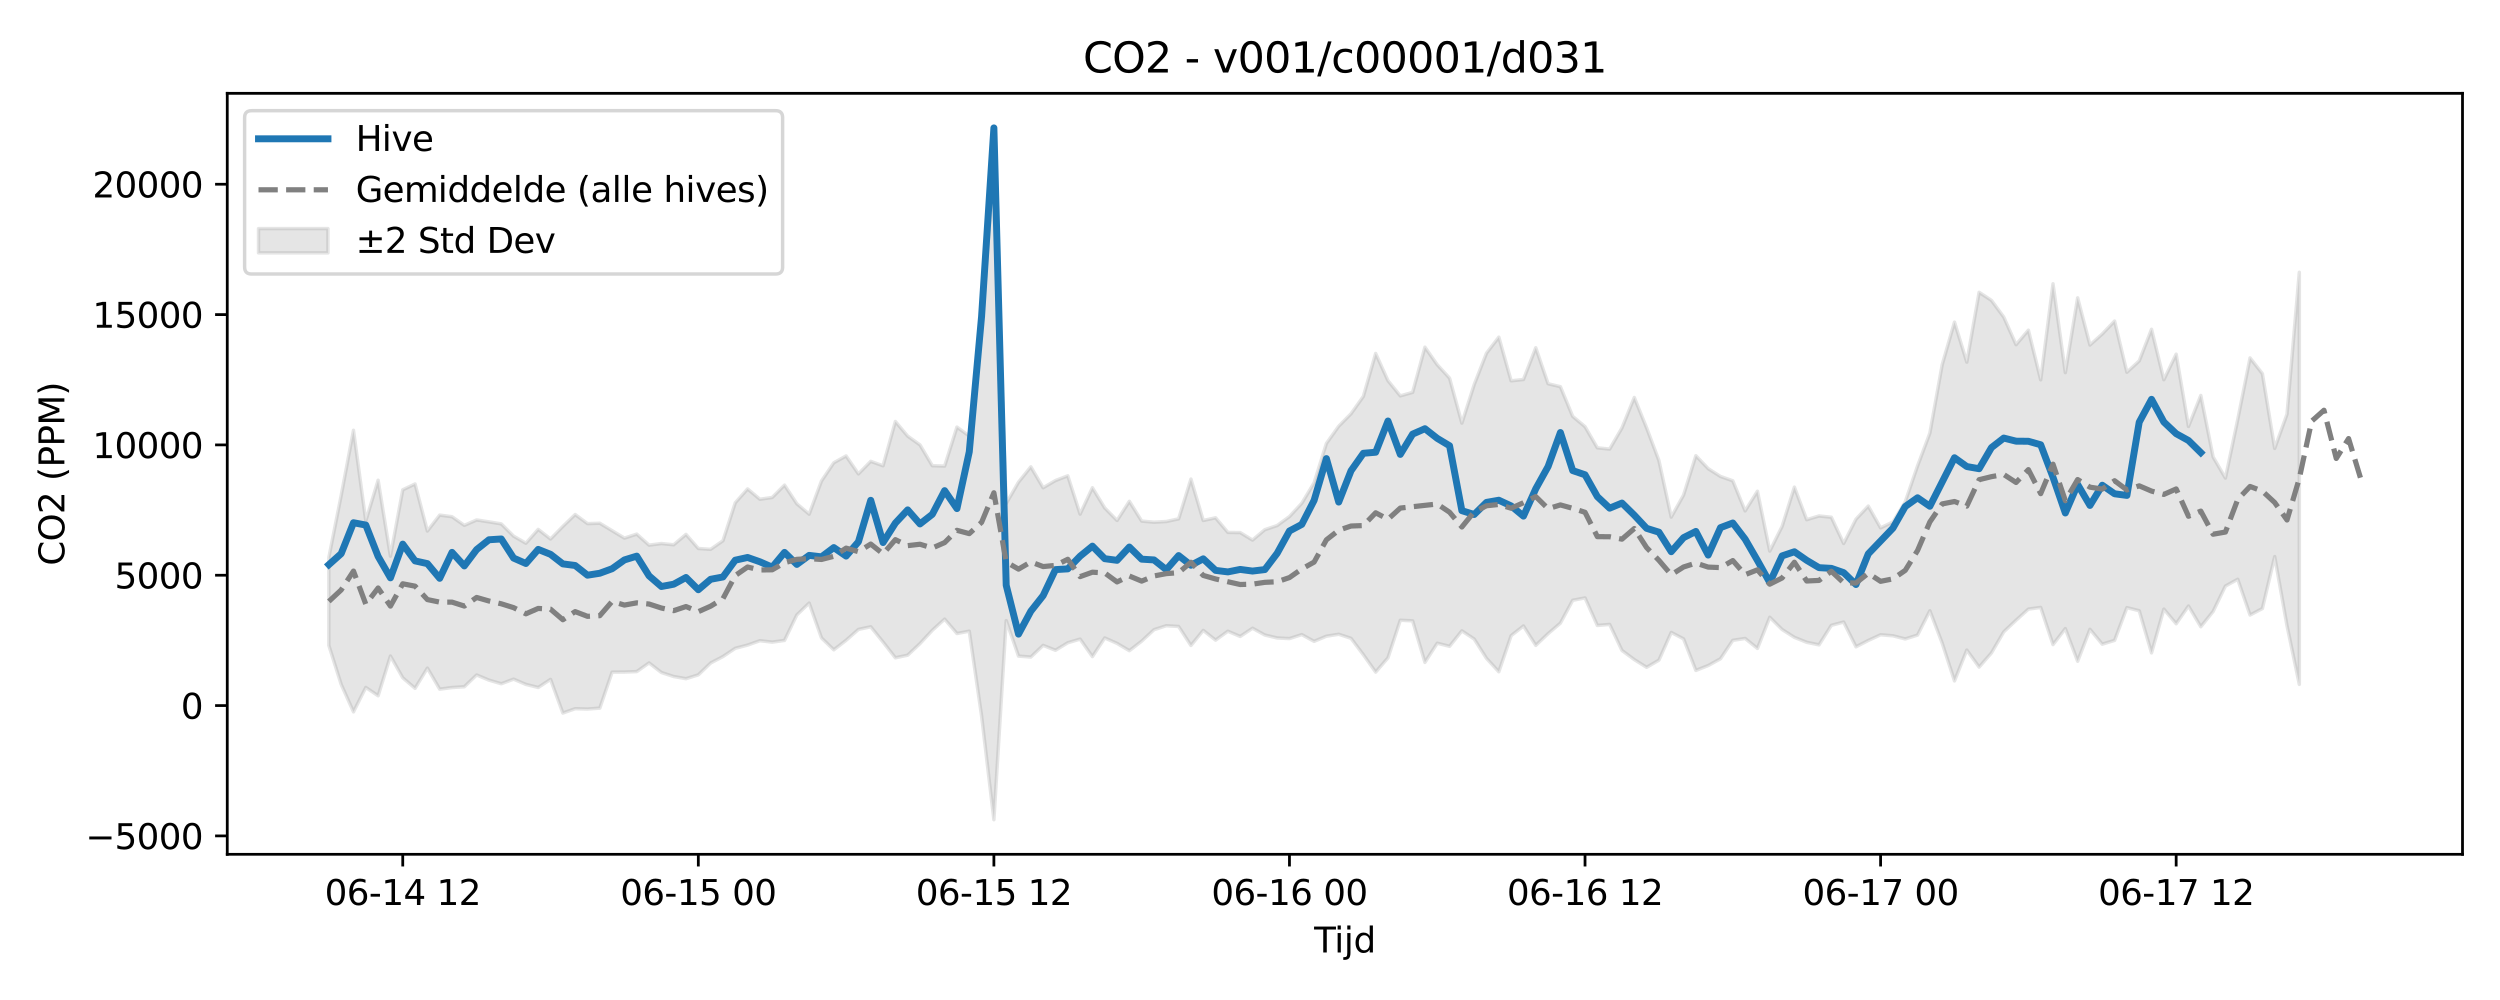 <?xml version="1.0" encoding="utf-8" standalone="no"?>
<!DOCTYPE svg PUBLIC "-//W3C//DTD SVG 1.1//EN"
  "http://www.w3.org/Graphics/SVG/1.1/DTD/svg11.dtd">
<svg xmlns:xlink="http://www.w3.org/1999/xlink" width="720pt" height="288pt" viewBox="0 0 720 288" xmlns="http://www.w3.org/2000/svg" version="1.1">
 <defs>
  <style type="text/css">*{stroke-linejoin: round; stroke-linecap: butt}</style>
 </defs>
 <g id="figure_1">
  <g id="patch_1">
   <path d="M 0 288 
L 720 288 
L 720 0 
L 0 0 
z
" style="fill: #ffffff"/>
  </g>
  <g id="axes_1">
   <g id="patch_2">
    <path d="M 65.45 246.04 
L 709.2 246.04 
L 709.2 26.88 
L 65.45 26.88 
z
" style="fill: #ffffff"/>
   </g>
   <g id="FillBetweenPolyCollection_1">
    <defs>
     <path id="m78b2cf4142" d="M 94.711 -127.479 
L 94.711 -102.108 
L 98.258 -90.903 
L 101.805 -82.977 
L 105.352 -90.02 
L 108.899 -87.617 
L 112.446 -99.066 
L 115.992 -92.8 
L 119.539 -89.756 
L 123.086 -95.58 
L 126.633 -89.517 
L 130.18 -89.985 
L 133.727 -90.211 
L 137.273 -93.608 
L 140.82 -92.121 
L 144.367 -91.079 
L 147.914 -92.403 
L 151.461 -90.89 
L 155.008 -90.005 
L 158.554 -92.346 
L 162.101 -82.645 
L 165.648 -83.895 
L 169.195 -83.794 
L 172.742 -84.058 
L 176.288 -94.414 
L 179.835 -94.449 
L 183.382 -94.579 
L 186.929 -97.083 
L 190.476 -94.321 
L 194.023 -93.159 
L 197.569 -92.535 
L 201.116 -93.641 
L 204.663 -97.05 
L 208.21 -98.911 
L 211.757 -101.287 
L 215.304 -102.213 
L 218.85 -103.475 
L 222.397 -103.066 
L 225.944 -103.557 
L 229.491 -110.902 
L 233.038 -114.313 
L 236.585 -104.28 
L 240.131 -100.845 
L 243.678 -103.594 
L 247.225 -106.721 
L 250.772 -107.488 
L 254.319 -103.096 
L 257.866 -98.554 
L 261.412 -99.306 
L 264.959 -102.648 
L 268.506 -106.47 
L 272.053 -109.695 
L 275.6 -105.545 
L 279.147 -106.222 
L 282.693 -81.845 
L 286.24 -51.922 
L 289.787 -109.278 
L 293.334 -99.041 
L 296.881 -98.768 
L 300.428 -102.13 
L 303.974 -100.721 
L 307.521 -102.885 
L 311.068 -103.938 
L 314.615 -98.891 
L 318.162 -104.271 
L 321.709 -102.708 
L 325.255 -100.598 
L 328.802 -103.345 
L 332.349 -106.643 
L 335.896 -107.786 
L 339.443 -107.569 
L 342.99 -102.1 
L 346.536 -106.453 
L 350.083 -103.639 
L 353.63 -106.207 
L 357.177 -104.697 
L 360.724 -107.072 
L 364.271 -105.116 
L 367.817 -104.264 
L 371.364 -104.086 
L 374.911 -105.231 
L 378.458 -103.292 
L 382.005 -104.769 
L 385.552 -105.334 
L 389.098 -104.16 
L 392.645 -99.441 
L 396.192 -94.432 
L 399.739 -98.549 
L 403.286 -109.365 
L 406.833 -109.198 
L 410.379 -97.233 
L 413.926 -102.745 
L 417.473 -101.862 
L 421.02 -106.312 
L 424.567 -103.958 
L 428.114 -98.381 
L 431.66 -94.531 
L 435.207 -104.929 
L 438.754 -107.726 
L 442.301 -102.128 
L 445.848 -105.502 
L 449.395 -108.536 
L 452.941 -115.114 
L 456.488 -115.797 
L 460.035 -107.871 
L 463.582 -108.163 
L 467.129 -100.664 
L 470.676 -98.037 
L 474.222 -95.811 
L 477.769 -97.874 
L 481.316 -105.856 
L 484.863 -104.006 
L 488.41 -94.916 
L 491.957 -96.318 
L 495.503 -98.278 
L 499.05 -103.584 
L 502.597 -104.123 
L 506.144 -101.247 
L 509.691 -110.225 
L 513.238 -106.707 
L 516.784 -104.443 
L 520.331 -103.014 
L 523.878 -102.274 
L 527.425 -107.904 
L 530.972 -108.845 
L 534.519 -101.716 
L 538.065 -103.547 
L 541.612 -105.183 
L 545.159 -104.892 
L 548.706 -103.979 
L 552.253 -105.098 
L 555.8 -112.104 
L 559.346 -102.798 
L 562.893 -91.897 
L 566.44 -100.778 
L 569.987 -95.88 
L 573.534 -99.95 
L 577.081 -106.029 
L 580.627 -109.37 
L 584.174 -112.574 
L 587.721 -113.055 
L 591.268 -102.349 
L 594.815 -106.96 
L 598.362 -97.562 
L 601.908 -106.765 
L 605.455 -102.478 
L 609.002 -103.57 
L 612.549 -113.001 
L 616.096 -112.101 
L 619.642 -99.964 
L 623.189 -112.58 
L 626.736 -108.363 
L 630.283 -113.466 
L 633.83 -107.492 
L 637.377 -111.891 
L 640.923 -119.222 
L 644.47 -121.168 
L 648.017 -110.875 
L 651.564 -112.734 
L 655.111 -127.695 
L 658.658 -107.785 
L 662.204 -90.897 
L 662.204 -209.585 
L 662.204 -209.585 
L 658.658 -168.697 
L 655.111 -158.851 
L 651.564 -180.387 
L 648.017 -184.918 
L 644.47 -167.176 
L 640.923 -150.319 
L 637.377 -156.402 
L 633.83 -174.109 
L 630.283 -165.172 
L 626.736 -186.003 
L 623.189 -178.642 
L 619.642 -193.167 
L 616.096 -184.061 
L 612.549 -180.792 
L 609.002 -195.533 
L 605.455 -191.822 
L 601.908 -188.628 
L 598.362 -202.219 
L 594.815 -180.679 
L 591.268 -206.277 
L 587.721 -178.602 
L 584.174 -192.918 
L 580.627 -188.73 
L 577.081 -196.678 
L 573.534 -201.494 
L 569.987 -203.818 
L 566.44 -183.71 
L 562.893 -195.234 
L 559.346 -182.947 
L 555.8 -163.256 
L 552.253 -153.808 
L 548.706 -143.486 
L 545.159 -137.674 
L 541.612 -135.974 
L 538.065 -142.249 
L 534.519 -138.473 
L 530.972 -131.473 
L 527.425 -139.041 
L 523.878 -139.406 
L 520.331 -138.331 
L 516.784 -147.706 
L 513.238 -136.37 
L 509.691 -129.287 
L 506.144 -146.528 
L 502.597 -140.863 
L 499.05 -149.529 
L 495.503 -150.781 
L 491.957 -153.035 
L 488.41 -156.756 
L 484.863 -145.412 
L 481.316 -139.077 
L 477.769 -155.366 
L 474.222 -164.78 
L 470.676 -173.526 
L 467.129 -164.777 
L 463.582 -158.664 
L 460.035 -159.027 
L 456.488 -165.121 
L 452.941 -168.079 
L 449.395 -176.632 
L 445.848 -177.487 
L 442.301 -187.852 
L 438.754 -178.708 
L 435.207 -178.325 
L 431.66 -190.9 
L 428.114 -186.294 
L 424.567 -177.234 
L 421.02 -166.141 
L 417.473 -179.101 
L 413.926 -182.957 
L 410.379 -188.012 
L 406.833 -174.998 
L 403.286 -173.987 
L 399.739 -178.365 
L 396.192 -186.204 
L 392.645 -173.837 
L 389.098 -168.851 
L 385.552 -165.257 
L 382.005 -160.288 
L 378.458 -148.936 
L 374.911 -143.055 
L 371.364 -139.234 
L 367.817 -136.642 
L 364.271 -135.455 
L 360.724 -132.457 
L 357.177 -134.621 
L 353.63 -134.666 
L 350.083 -138.879 
L 346.536 -138.097 
L 342.99 -150.026 
L 339.443 -138.572 
L 335.896 -137.809 
L 332.349 -137.61 
L 328.802 -137.929 
L 325.255 -143.626 
L 321.709 -138.099 
L 318.162 -141.719 
L 314.615 -147.526 
L 311.068 -139.929 
L 307.521 -150.966 
L 303.974 -149.605 
L 300.428 -147.526 
L 296.881 -153.554 
L 293.334 -149.147 
L 289.787 -142.991 
L 286.24 -240.238 
L 282.693 -193.274 
L 279.147 -162.407 
L 275.6 -164.997 
L 272.053 -153.77 
L 268.506 -153.88 
L 264.959 -159.869 
L 261.412 -162.399 
L 257.866 -166.611 
L 254.319 -153.862 
L 250.772 -155.132 
L 247.225 -151.515 
L 243.678 -156.689 
L 240.131 -154.726 
L 236.585 -149.467 
L 233.038 -139.915 
L 229.491 -142.918 
L 225.944 -148.292 
L 222.397 -144.729 
L 218.85 -144.22 
L 215.304 -147.191 
L 211.757 -143.199 
L 208.21 -132.263 
L 204.663 -129.791 
L 201.116 -130.039 
L 197.569 -134.098 
L 194.023 -131.107 
L 190.476 -131.46 
L 186.929 -131 
L 183.382 -134.179 
L 179.835 -133.027 
L 176.288 -135.169 
L 172.742 -137.311 
L 169.195 -137.198 
L 165.648 -139.821 
L 162.101 -136.393 
L 158.554 -132.767 
L 155.008 -135.542 
L 151.461 -131.556 
L 147.914 -133.592 
L 144.367 -137.13 
L 140.82 -137.703 
L 137.273 -138.256 
L 133.727 -136.702 
L 130.18 -139.191 
L 126.633 -139.652 
L 123.086 -135.064 
L 119.539 -148.618 
L 115.992 -146.934 
L 112.446 -127.825 
L 108.899 -149.695 
L 105.352 -137.971 
L 101.805 -164.076 
L 98.258 -145.285 
L 94.711 -127.479 
z
" style="stroke: #808080; stroke-opacity: 0.2"/>
    </defs>
    <g clip-path="url(#pa00f97fd73)">
     <use xlink:href="#m78b2cf4142" x="0" y="288" style="fill: #808080; fill-opacity: 0.2; stroke: #808080; stroke-opacity: 0.2"/>
    </g>
   </g>
   <g id="matplotlib.axis_1">
    <g id="xtick_1">
     <g id="line2d_1">
      <defs>
       <path id="ma546ec0a88" d="M 0 0 
L 0 3.5 
" style="stroke: #000000; stroke-width: 0.8"/>
      </defs>
      <g>
       <use xlink:href="#ma546ec0a88" x="115.992" y="246.04" style="stroke: #000000; stroke-width: 0.8"/>
      </g>
     </g>
     <g id="text_1">
      <!-- 06-14 12 -->
      <g transform="translate(93.512 260.638) scale(0.1 -0.1)">
       <defs>
        <path id="DejaVuSans-30" d="M 2034 4250 
Q 1547 4250 1301 3770 
Q 1056 3291 1056 2328 
Q 1056 1369 1301 889 
Q 1547 409 2034 409 
Q 2525 409 2770 889 
Q 3016 1369 3016 2328 
Q 3016 3291 2770 3770 
Q 2525 4250 2034 4250 
z
M 2034 4750 
Q 2819 4750 3233 4129 
Q 3647 3509 3647 2328 
Q 3647 1150 3233 529 
Q 2819 -91 2034 -91 
Q 1250 -91 836 529 
Q 422 1150 422 2328 
Q 422 3509 836 4129 
Q 1250 4750 2034 4750 
z
" transform="scale(0.016)"/>
        <path id="DejaVuSans-36" d="M 2113 2584 
Q 1688 2584 1439 2293 
Q 1191 2003 1191 1497 
Q 1191 994 1439 701 
Q 1688 409 2113 409 
Q 2538 409 2786 701 
Q 3034 994 3034 1497 
Q 3034 2003 2786 2293 
Q 2538 2584 2113 2584 
z
M 3366 4563 
L 3366 3988 
Q 3128 4100 2886 4159 
Q 2644 4219 2406 4219 
Q 1781 4219 1451 3797 
Q 1122 3375 1075 2522 
Q 1259 2794 1537 2939 
Q 1816 3084 2150 3084 
Q 2853 3084 3261 2657 
Q 3669 2231 3669 1497 
Q 3669 778 3244 343 
Q 2819 -91 2113 -91 
Q 1303 -91 875 529 
Q 447 1150 447 2328 
Q 447 3434 972 4092 
Q 1497 4750 2381 4750 
Q 2619 4750 2861 4703 
Q 3103 4656 3366 4563 
z
" transform="scale(0.016)"/>
        <path id="DejaVuSans-2d" d="M 313 2009 
L 1997 2009 
L 1997 1497 
L 313 1497 
L 313 2009 
z
" transform="scale(0.016)"/>
        <path id="DejaVuSans-31" d="M 794 531 
L 1825 531 
L 1825 4091 
L 703 3866 
L 703 4441 
L 1819 4666 
L 2450 4666 
L 2450 531 
L 3481 531 
L 3481 0 
L 794 0 
L 794 531 
z
" transform="scale(0.016)"/>
        <path id="DejaVuSans-34" d="M 2419 4116 
L 825 1625 
L 2419 1625 
L 2419 4116 
z
M 2253 4666 
L 3047 4666 
L 3047 1625 
L 3713 1625 
L 3713 1100 
L 3047 1100 
L 3047 0 
L 2419 0 
L 2419 1100 
L 313 1100 
L 313 1709 
L 2253 4666 
z
" transform="scale(0.016)"/>
        <path id="DejaVuSans-20" transform="scale(0.016)"/>
        <path id="DejaVuSans-32" d="M 1228 531 
L 3431 531 
L 3431 0 
L 469 0 
L 469 531 
Q 828 903 1448 1529 
Q 2069 2156 2228 2338 
Q 2531 2678 2651 2914 
Q 2772 3150 2772 3378 
Q 2772 3750 2511 3984 
Q 2250 4219 1831 4219 
Q 1534 4219 1204 4116 
Q 875 4013 500 3803 
L 500 4441 
Q 881 4594 1212 4672 
Q 1544 4750 1819 4750 
Q 2544 4750 2975 4387 
Q 3406 4025 3406 3419 
Q 3406 3131 3298 2873 
Q 3191 2616 2906 2266 
Q 2828 2175 2409 1742 
Q 1991 1309 1228 531 
z
" transform="scale(0.016)"/>
       </defs>
       <use xlink:href="#DejaVuSans-30"/>
       <use xlink:href="#DejaVuSans-36" transform="translate(63.623 0)"/>
       <use xlink:href="#DejaVuSans-2d" transform="translate(127.246 0)"/>
       <use xlink:href="#DejaVuSans-31" transform="translate(163.33 0)"/>
       <use xlink:href="#DejaVuSans-34" transform="translate(226.953 0)"/>
       <use xlink:href="#DejaVuSans-20" transform="translate(290.576 0)"/>
       <use xlink:href="#DejaVuSans-31" transform="translate(322.363 0)"/>
       <use xlink:href="#DejaVuSans-32" transform="translate(385.986 0)"/>
      </g>
     </g>
    </g>
    <g id="xtick_2">
     <g id="line2d_2">
      <g>
       <use xlink:href="#ma546ec0a88" x="201.116" y="246.04" style="stroke: #000000; stroke-width: 0.8"/>
      </g>
     </g>
     <g id="text_2">
      <!-- 06-15 00 -->
      <g transform="translate(178.636 260.638) scale(0.1 -0.1)">
       <defs>
        <path id="DejaVuSans-35" d="M 691 4666 
L 3169 4666 
L 3169 4134 
L 1269 4134 
L 1269 2991 
Q 1406 3038 1543 3061 
Q 1681 3084 1819 3084 
Q 2600 3084 3056 2656 
Q 3513 2228 3513 1497 
Q 3513 744 3044 326 
Q 2575 -91 1722 -91 
Q 1428 -91 1123 -41 
Q 819 9 494 109 
L 494 744 
Q 775 591 1075 516 
Q 1375 441 1709 441 
Q 2250 441 2565 725 
Q 2881 1009 2881 1497 
Q 2881 1984 2565 2268 
Q 2250 2553 1709 2553 
Q 1456 2553 1204 2497 
Q 953 2441 691 2322 
L 691 4666 
z
" transform="scale(0.016)"/>
       </defs>
       <use xlink:href="#DejaVuSans-30"/>
       <use xlink:href="#DejaVuSans-36" transform="translate(63.623 0)"/>
       <use xlink:href="#DejaVuSans-2d" transform="translate(127.246 0)"/>
       <use xlink:href="#DejaVuSans-31" transform="translate(163.33 0)"/>
       <use xlink:href="#DejaVuSans-35" transform="translate(226.953 0)"/>
       <use xlink:href="#DejaVuSans-20" transform="translate(290.576 0)"/>
       <use xlink:href="#DejaVuSans-30" transform="translate(322.363 0)"/>
       <use xlink:href="#DejaVuSans-30" transform="translate(385.986 0)"/>
      </g>
     </g>
    </g>
    <g id="xtick_3">
     <g id="line2d_3">
      <g>
       <use xlink:href="#ma546ec0a88" x="286.24" y="246.04" style="stroke: #000000; stroke-width: 0.8"/>
      </g>
     </g>
     <g id="text_3">
      <!-- 06-15 12 -->
      <g transform="translate(263.76 260.638) scale(0.1 -0.1)">
       <use xlink:href="#DejaVuSans-30"/>
       <use xlink:href="#DejaVuSans-36" transform="translate(63.623 0)"/>
       <use xlink:href="#DejaVuSans-2d" transform="translate(127.246 0)"/>
       <use xlink:href="#DejaVuSans-31" transform="translate(163.33 0)"/>
       <use xlink:href="#DejaVuSans-35" transform="translate(226.953 0)"/>
       <use xlink:href="#DejaVuSans-20" transform="translate(290.576 0)"/>
       <use xlink:href="#DejaVuSans-31" transform="translate(322.363 0)"/>
       <use xlink:href="#DejaVuSans-32" transform="translate(385.986 0)"/>
      </g>
     </g>
    </g>
    <g id="xtick_4">
     <g id="line2d_4">
      <g>
       <use xlink:href="#ma546ec0a88" x="371.364" y="246.04" style="stroke: #000000; stroke-width: 0.8"/>
      </g>
     </g>
     <g id="text_4">
      <!-- 06-16 00 -->
      <g transform="translate(348.884 260.638) scale(0.1 -0.1)">
       <use xlink:href="#DejaVuSans-30"/>
       <use xlink:href="#DejaVuSans-36" transform="translate(63.623 0)"/>
       <use xlink:href="#DejaVuSans-2d" transform="translate(127.246 0)"/>
       <use xlink:href="#DejaVuSans-31" transform="translate(163.33 0)"/>
       <use xlink:href="#DejaVuSans-36" transform="translate(226.953 0)"/>
       <use xlink:href="#DejaVuSans-20" transform="translate(290.576 0)"/>
       <use xlink:href="#DejaVuSans-30" transform="translate(322.363 0)"/>
       <use xlink:href="#DejaVuSans-30" transform="translate(385.986 0)"/>
      </g>
     </g>
    </g>
    <g id="xtick_5">
     <g id="line2d_5">
      <g>
       <use xlink:href="#ma546ec0a88" x="456.488" y="246.04" style="stroke: #000000; stroke-width: 0.8"/>
      </g>
     </g>
     <g id="text_5">
      <!-- 06-16 12 -->
      <g transform="translate(434.008 260.638) scale(0.1 -0.1)">
       <use xlink:href="#DejaVuSans-30"/>
       <use xlink:href="#DejaVuSans-36" transform="translate(63.623 0)"/>
       <use xlink:href="#DejaVuSans-2d" transform="translate(127.246 0)"/>
       <use xlink:href="#DejaVuSans-31" transform="translate(163.33 0)"/>
       <use xlink:href="#DejaVuSans-36" transform="translate(226.953 0)"/>
       <use xlink:href="#DejaVuSans-20" transform="translate(290.576 0)"/>
       <use xlink:href="#DejaVuSans-31" transform="translate(322.363 0)"/>
       <use xlink:href="#DejaVuSans-32" transform="translate(385.986 0)"/>
      </g>
     </g>
    </g>
    <g id="xtick_6">
     <g id="line2d_6">
      <g>
       <use xlink:href="#ma546ec0a88" x="541.612" y="246.04" style="stroke: #000000; stroke-width: 0.8"/>
      </g>
     </g>
     <g id="text_6">
      <!-- 06-17 00 -->
      <g transform="translate(519.132 260.638) scale(0.1 -0.1)">
       <defs>
        <path id="DejaVuSans-37" d="M 525 4666 
L 3525 4666 
L 3525 4397 
L 1831 0 
L 1172 0 
L 2766 4134 
L 525 4134 
L 525 4666 
z
" transform="scale(0.016)"/>
       </defs>
       <use xlink:href="#DejaVuSans-30"/>
       <use xlink:href="#DejaVuSans-36" transform="translate(63.623 0)"/>
       <use xlink:href="#DejaVuSans-2d" transform="translate(127.246 0)"/>
       <use xlink:href="#DejaVuSans-31" transform="translate(163.33 0)"/>
       <use xlink:href="#DejaVuSans-37" transform="translate(226.953 0)"/>
       <use xlink:href="#DejaVuSans-20" transform="translate(290.576 0)"/>
       <use xlink:href="#DejaVuSans-30" transform="translate(322.363 0)"/>
       <use xlink:href="#DejaVuSans-30" transform="translate(385.986 0)"/>
      </g>
     </g>
    </g>
    <g id="xtick_7">
     <g id="line2d_7">
      <g>
       <use xlink:href="#ma546ec0a88" x="626.736" y="246.04" style="stroke: #000000; stroke-width: 0.8"/>
      </g>
     </g>
     <g id="text_7">
      <!-- 06-17 12 -->
      <g transform="translate(604.256 260.638) scale(0.1 -0.1)">
       <use xlink:href="#DejaVuSans-30"/>
       <use xlink:href="#DejaVuSans-36" transform="translate(63.623 0)"/>
       <use xlink:href="#DejaVuSans-2d" transform="translate(127.246 0)"/>
       <use xlink:href="#DejaVuSans-31" transform="translate(163.33 0)"/>
       <use xlink:href="#DejaVuSans-37" transform="translate(226.953 0)"/>
       <use xlink:href="#DejaVuSans-20" transform="translate(290.576 0)"/>
       <use xlink:href="#DejaVuSans-31" transform="translate(322.363 0)"/>
       <use xlink:href="#DejaVuSans-32" transform="translate(385.986 0)"/>
      </g>
     </g>
    </g>
    <g id="text_8">
     <!-- Tijd -->
     <g transform="translate(378.475 274.317) scale(0.1 -0.1)">
      <defs>
       <path id="DejaVuSans-54" d="M -19 4666 
L 3928 4666 
L 3928 4134 
L 2272 4134 
L 2272 0 
L 1638 0 
L 1638 4134 
L -19 4134 
L -19 4666 
z
" transform="scale(0.016)"/>
       <path id="DejaVuSans-69" d="M 603 3500 
L 1178 3500 
L 1178 0 
L 603 0 
L 603 3500 
z
M 603 4863 
L 1178 4863 
L 1178 4134 
L 603 4134 
L 603 4863 
z
" transform="scale(0.016)"/>
       <path id="DejaVuSans-6a" d="M 603 3500 
L 1178 3500 
L 1178 -63 
Q 1178 -731 923 -1031 
Q 669 -1331 103 -1331 
L -116 -1331 
L -116 -844 
L 38 -844 
Q 366 -844 484 -692 
Q 603 -541 603 -63 
L 603 3500 
z
M 603 4863 
L 1178 4863 
L 1178 4134 
L 603 4134 
L 603 4863 
z
" transform="scale(0.016)"/>
       <path id="DejaVuSans-64" d="M 2906 2969 
L 2906 4863 
L 3481 4863 
L 3481 0 
L 2906 0 
L 2906 525 
Q 2725 213 2448 61 
Q 2172 -91 1784 -91 
Q 1150 -91 751 415 
Q 353 922 353 1747 
Q 353 2572 751 3078 
Q 1150 3584 1784 3584 
Q 2172 3584 2448 3432 
Q 2725 3281 2906 2969 
z
M 947 1747 
Q 947 1113 1208 752 
Q 1469 391 1925 391 
Q 2381 391 2643 752 
Q 2906 1113 2906 1747 
Q 2906 2381 2643 2742 
Q 2381 3103 1925 3103 
Q 1469 3103 1208 2742 
Q 947 2381 947 1747 
z
" transform="scale(0.016)"/>
      </defs>
      <use xlink:href="#DejaVuSans-54"/>
      <use xlink:href="#DejaVuSans-69" transform="translate(57.959 0)"/>
      <use xlink:href="#DejaVuSans-6a" transform="translate(85.742 0)"/>
      <use xlink:href="#DejaVuSans-64" transform="translate(113.525 0)"/>
     </g>
    </g>
   </g>
   <g id="matplotlib.axis_2">
    <g id="ytick_1">
     <g id="line2d_8">
      <defs>
       <path id="m050268c2e0" d="M 0 0 
L -3.5 0 
" style="stroke: #000000; stroke-width: 0.8"/>
      </defs>
      <g>
       <use xlink:href="#m050268c2e0" x="65.45" y="240.74" style="stroke: #000000; stroke-width: 0.8"/>
      </g>
     </g>
     <g id="text_9">
      <!-- −5000 -->
      <g transform="translate(24.62 244.54) scale(0.1 -0.1)">
       <defs>
        <path id="DejaVuSans-2212" d="M 678 2272 
L 4684 2272 
L 4684 1741 
L 678 1741 
L 678 2272 
z
" transform="scale(0.016)"/>
       </defs>
       <use xlink:href="#DejaVuSans-2212"/>
       <use xlink:href="#DejaVuSans-35" transform="translate(83.789 0)"/>
       <use xlink:href="#DejaVuSans-30" transform="translate(147.412 0)"/>
       <use xlink:href="#DejaVuSans-30" transform="translate(211.035 0)"/>
       <use xlink:href="#DejaVuSans-30" transform="translate(274.658 0)"/>
      </g>
     </g>
    </g>
    <g id="ytick_2">
     <g id="line2d_9">
      <g>
       <use xlink:href="#m050268c2e0" x="65.45" y="203.205" style="stroke: #000000; stroke-width: 0.8"/>
      </g>
     </g>
     <g id="text_10">
      <!-- 0 -->
      <g transform="translate(52.087 207.004) scale(0.1 -0.1)">
       <use xlink:href="#DejaVuSans-30"/>
      </g>
     </g>
    </g>
    <g id="ytick_3">
     <g id="line2d_10">
      <g>
       <use xlink:href="#m050268c2e0" x="65.45" y="165.669" style="stroke: #000000; stroke-width: 0.8"/>
      </g>
     </g>
     <g id="text_11">
      <!-- 5000 -->
      <g transform="translate(33 169.468) scale(0.1 -0.1)">
       <use xlink:href="#DejaVuSans-35"/>
       <use xlink:href="#DejaVuSans-30" transform="translate(63.623 0)"/>
       <use xlink:href="#DejaVuSans-30" transform="translate(127.246 0)"/>
       <use xlink:href="#DejaVuSans-30" transform="translate(190.869 0)"/>
      </g>
     </g>
    </g>
    <g id="ytick_4">
     <g id="line2d_11">
      <g>
       <use xlink:href="#m050268c2e0" x="65.45" y="128.133" style="stroke: #000000; stroke-width: 0.8"/>
      </g>
     </g>
     <g id="text_12">
      <!-- 10000 -->
      <g transform="translate(26.637 131.933) scale(0.1 -0.1)">
       <use xlink:href="#DejaVuSans-31"/>
       <use xlink:href="#DejaVuSans-30" transform="translate(63.623 0)"/>
       <use xlink:href="#DejaVuSans-30" transform="translate(127.246 0)"/>
       <use xlink:href="#DejaVuSans-30" transform="translate(190.869 0)"/>
       <use xlink:href="#DejaVuSans-30" transform="translate(254.492 0)"/>
      </g>
     </g>
    </g>
    <g id="ytick_5">
     <g id="line2d_12">
      <g>
       <use xlink:href="#m050268c2e0" x="65.45" y="90.598" style="stroke: #000000; stroke-width: 0.8"/>
      </g>
     </g>
     <g id="text_13">
      <!-- 15000 -->
      <g transform="translate(26.637 94.397) scale(0.1 -0.1)">
       <use xlink:href="#DejaVuSans-31"/>
       <use xlink:href="#DejaVuSans-35" transform="translate(63.623 0)"/>
       <use xlink:href="#DejaVuSans-30" transform="translate(127.246 0)"/>
       <use xlink:href="#DejaVuSans-30" transform="translate(190.869 0)"/>
       <use xlink:href="#DejaVuSans-30" transform="translate(254.492 0)"/>
      </g>
     </g>
    </g>
    <g id="ytick_6">
     <g id="line2d_13">
      <g>
       <use xlink:href="#m050268c2e0" x="65.45" y="53.062" style="stroke: #000000; stroke-width: 0.8"/>
      </g>
     </g>
     <g id="text_14">
      <!-- 20000 -->
      <g transform="translate(26.637 56.861) scale(0.1 -0.1)">
       <use xlink:href="#DejaVuSans-32"/>
       <use xlink:href="#DejaVuSans-30" transform="translate(63.623 0)"/>
       <use xlink:href="#DejaVuSans-30" transform="translate(127.246 0)"/>
       <use xlink:href="#DejaVuSans-30" transform="translate(190.869 0)"/>
       <use xlink:href="#DejaVuSans-30" transform="translate(254.492 0)"/>
      </g>
     </g>
    </g>
    <g id="text_15">
     <!-- CO2 (PPM) -->
     <g transform="translate(18.541 162.903) rotate(-90) scale(0.1 -0.1)">
      <defs>
       <path id="DejaVuSans-43" d="M 4122 4306 
L 4122 3641 
Q 3803 3938 3442 4084 
Q 3081 4231 2675 4231 
Q 1875 4231 1450 3742 
Q 1025 3253 1025 2328 
Q 1025 1406 1450 917 
Q 1875 428 2675 428 
Q 3081 428 3442 575 
Q 3803 722 4122 1019 
L 4122 359 
Q 3791 134 3420 21 
Q 3050 -91 2638 -91 
Q 1578 -91 968 557 
Q 359 1206 359 2328 
Q 359 3453 968 4101 
Q 1578 4750 2638 4750 
Q 3056 4750 3426 4639 
Q 3797 4528 4122 4306 
z
" transform="scale(0.016)"/>
       <path id="DejaVuSans-4f" d="M 2522 4238 
Q 1834 4238 1429 3725 
Q 1025 3213 1025 2328 
Q 1025 1447 1429 934 
Q 1834 422 2522 422 
Q 3209 422 3611 934 
Q 4013 1447 4013 2328 
Q 4013 3213 3611 3725 
Q 3209 4238 2522 4238 
z
M 2522 4750 
Q 3503 4750 4090 4092 
Q 4678 3434 4678 2328 
Q 4678 1225 4090 567 
Q 3503 -91 2522 -91 
Q 1538 -91 948 565 
Q 359 1222 359 2328 
Q 359 3434 948 4092 
Q 1538 4750 2522 4750 
z
" transform="scale(0.016)"/>
       <path id="DejaVuSans-28" d="M 1984 4856 
Q 1566 4138 1362 3434 
Q 1159 2731 1159 2009 
Q 1159 1288 1364 580 
Q 1569 -128 1984 -844 
L 1484 -844 
Q 1016 -109 783 600 
Q 550 1309 550 2009 
Q 550 2706 781 3412 
Q 1013 4119 1484 4856 
L 1984 4856 
z
" transform="scale(0.016)"/>
       <path id="DejaVuSans-50" d="M 1259 4147 
L 1259 2394 
L 2053 2394 
Q 2494 2394 2734 2622 
Q 2975 2850 2975 3272 
Q 2975 3691 2734 3919 
Q 2494 4147 2053 4147 
L 1259 4147 
z
M 628 4666 
L 2053 4666 
Q 2838 4666 3239 4311 
Q 3641 3956 3641 3272 
Q 3641 2581 3239 2228 
Q 2838 1875 2053 1875 
L 1259 1875 
L 1259 0 
L 628 0 
L 628 4666 
z
" transform="scale(0.016)"/>
       <path id="DejaVuSans-4d" d="M 628 4666 
L 1569 4666 
L 2759 1491 
L 3956 4666 
L 4897 4666 
L 4897 0 
L 4281 0 
L 4281 4097 
L 3078 897 
L 2444 897 
L 1241 4097 
L 1241 0 
L 628 0 
L 628 4666 
z
" transform="scale(0.016)"/>
       <path id="DejaVuSans-29" d="M 513 4856 
L 1013 4856 
Q 1481 4119 1714 3412 
Q 1947 2706 1947 2009 
Q 1947 1309 1714 600 
Q 1481 -109 1013 -844 
L 513 -844 
Q 928 -128 1133 580 
Q 1338 1288 1338 2009 
Q 1338 2731 1133 3434 
Q 928 4138 513 4856 
z
" transform="scale(0.016)"/>
      </defs>
      <use xlink:href="#DejaVuSans-43"/>
      <use xlink:href="#DejaVuSans-4f" transform="translate(69.824 0)"/>
      <use xlink:href="#DejaVuSans-32" transform="translate(148.535 0)"/>
      <use xlink:href="#DejaVuSans-20" transform="translate(212.158 0)"/>
      <use xlink:href="#DejaVuSans-28" transform="translate(243.945 0)"/>
      <use xlink:href="#DejaVuSans-50" transform="translate(282.959 0)"/>
      <use xlink:href="#DejaVuSans-50" transform="translate(343.262 0)"/>
      <use xlink:href="#DejaVuSans-4d" transform="translate(403.564 0)"/>
      <use xlink:href="#DejaVuSans-29" transform="translate(489.844 0)"/>
     </g>
    </g>
   </g>
   <g id="line2d_14">
    <path d="M 94.711 162.621 
L 98.258 159.453 
L 101.805 150.545 
L 105.352 151.215 
L 108.899 160.254 
L 112.446 166.417 
L 115.992 156.709 
L 119.539 161.54 
L 123.086 162.321 
L 126.633 166.555 
L 130.18 159.083 
L 133.727 162.985 
L 137.273 158.277 
L 140.82 155.454 
L 144.367 155.224 
L 147.914 160.726 
L 151.461 162.288 
L 155.008 158.227 
L 158.554 159.648 
L 162.101 162.4 
L 165.648 162.861 
L 169.195 165.657 
L 172.742 165.094 
L 176.288 163.792 
L 179.835 161.257 
L 183.382 160.166 
L 186.929 165.849 
L 190.476 168.915 
L 194.023 168.249 
L 197.569 166.315 
L 201.116 169.843 
L 204.663 166.833 
L 208.21 166.17 
L 211.757 161.333 
L 215.304 160.549 
L 218.85 161.793 
L 222.397 163.349 
L 225.944 159.093 
L 229.491 162.549 
L 233.038 159.949 
L 236.585 160.372 
L 240.131 157.704 
L 243.678 160.151 
L 247.225 156.035 
L 250.772 144.091 
L 254.319 156.25 
L 257.866 150.645 
L 261.412 146.849 
L 264.959 150.893 
L 268.506 148.122 
L 272.053 141.309 
L 275.6 146.47 
L 279.147 130.128 
L 282.693 91.143 
L 286.24 36.842 
L 289.787 168.557 
L 293.334 182.625 
L 296.881 176.019 
L 300.428 171.525 
L 303.974 164.048 
L 307.521 163.835 
L 311.068 160.179 
L 314.615 157.289 
L 318.162 160.902 
L 321.709 161.373 
L 325.255 157.546 
L 328.802 161.042 
L 332.349 161.257 
L 335.896 164.07 
L 339.443 160.006 
L 342.99 162.789 
L 346.536 160.945 
L 350.083 164.268 
L 353.63 164.708 
L 357.177 163.995 
L 360.724 164.465 
L 364.271 164.038 
L 367.817 159.358 
L 371.364 152.925 
L 374.911 151.028 
L 378.458 144.111 
L 382.005 132.08 
L 385.552 144.594 
L 389.098 135.573 
L 392.645 130.543 
L 396.192 130.243 
L 399.739 121.254 
L 403.286 130.864 
L 406.833 125.026 
L 410.379 123.467 
L 413.926 126.244 
L 417.473 128.376 
L 421.02 147.074 
L 424.567 148.175 
L 428.114 144.687 
L 431.66 144.064 
L 435.207 145.708 
L 438.754 148.643 
L 442.301 140.758 
L 445.848 134.367 
L 449.395 124.571 
L 452.941 135.528 
L 456.488 136.734 
L 460.035 143.03 
L 463.582 146.353 
L 467.129 144.882 
L 470.676 148.37 
L 474.222 152.159 
L 477.769 153.265 
L 481.316 158.89 
L 484.863 154.844 
L 488.41 153.05 
L 491.957 159.861 
L 495.503 151.964 
L 499.05 150.622 
L 502.597 155.274 
L 506.144 161.403 
L 509.691 167.767 
L 513.238 160.101 
L 516.784 158.905 
L 520.331 161.375 
L 523.878 163.487 
L 527.425 163.687 
L 530.972 164.916 
L 534.519 168.342 
L 538.065 159.506 
L 545.159 152.104 
L 548.706 145.88 
L 552.253 143.36 
L 555.8 145.803 
L 562.893 131.832 
L 566.44 134.369 
L 569.987 134.99 
L 573.534 128.914 
L 577.081 126.162 
L 580.627 127.055 
L 584.174 127.088 
L 587.721 128.091 
L 591.268 137.46 
L 594.815 147.737 
L 598.362 139.527 
L 601.908 145.565 
L 605.455 139.747 
L 609.002 142.209 
L 612.549 142.68 
L 616.096 121.58 
L 619.642 115.009 
L 623.189 121.54 
L 626.736 124.9 
L 630.283 126.86 
L 633.83 130.352 
L 633.83 130.352 
" clip-path="url(#pa00f97fd73)" style="fill: none; stroke: #1f77b4; stroke-width: 2; stroke-linecap: square"/>
   </g>
   <g id="line2d_15">
    <path d="M 94.711 173.206 
L 98.258 169.906 
L 101.805 164.473 
L 105.352 174.005 
L 108.899 169.344 
L 112.446 174.555 
L 115.992 168.133 
L 119.539 168.813 
L 123.086 172.678 
L 126.633 173.415 
L 130.18 173.412 
L 133.727 174.543 
L 137.273 172.068 
L 140.82 173.088 
L 144.367 173.895 
L 147.914 175.002 
L 151.461 176.777 
L 155.008 175.227 
L 158.554 175.443 
L 162.101 178.481 
L 165.648 176.142 
L 169.195 177.504 
L 172.742 177.316 
L 176.288 173.208 
L 179.835 174.262 
L 183.382 173.621 
L 186.929 173.959 
L 190.476 175.109 
L 194.023 175.867 
L 197.569 174.684 
L 201.116 176.16 
L 204.663 174.579 
L 208.21 172.413 
L 211.757 165.757 
L 215.304 163.298 
L 218.85 164.153 
L 222.397 164.103 
L 225.944 162.075 
L 229.491 161.09 
L 233.038 160.886 
L 236.585 161.127 
L 240.131 160.214 
L 243.678 157.859 
L 247.225 158.882 
L 250.772 156.69 
L 254.319 159.521 
L 257.866 155.418 
L 261.412 157.147 
L 264.959 156.742 
L 268.506 157.825 
L 272.053 156.267 
L 275.6 152.729 
L 279.147 153.685 
L 282.693 150.441 
L 286.24 141.92 
L 289.787 161.865 
L 293.334 163.906 
L 296.881 161.839 
L 300.428 163.172 
L 303.974 162.837 
L 307.521 161.075 
L 311.068 166.067 
L 314.615 164.792 
L 318.162 165.005 
L 321.709 167.596 
L 325.255 165.888 
L 328.802 167.363 
L 332.349 165.873 
L 335.896 165.203 
L 339.443 164.929 
L 342.99 161.937 
L 346.536 165.725 
L 350.083 166.741 
L 357.177 168.341 
L 360.724 168.236 
L 364.271 167.714 
L 367.817 167.547 
L 371.364 166.34 
L 374.911 163.857 
L 378.458 161.886 
L 382.005 155.471 
L 385.552 152.705 
L 389.098 151.494 
L 392.645 151.361 
L 396.192 147.682 
L 399.739 149.543 
L 403.286 146.324 
L 413.926 145.149 
L 417.473 147.519 
L 421.02 151.773 
L 424.567 147.404 
L 428.114 145.663 
L 431.66 145.284 
L 435.207 146.373 
L 438.754 144.783 
L 442.301 143.01 
L 445.848 146.506 
L 449.395 145.416 
L 452.941 146.403 
L 456.488 147.541 
L 460.035 154.551 
L 463.582 154.586 
L 467.129 155.279 
L 470.676 152.219 
L 474.222 157.704 
L 477.769 161.38 
L 481.316 165.533 
L 484.863 163.291 
L 488.41 162.164 
L 491.957 163.323 
L 495.503 163.47 
L 499.05 161.443 
L 502.597 165.507 
L 506.144 164.112 
L 509.691 168.244 
L 513.238 166.461 
L 516.784 161.926 
L 520.331 167.328 
L 523.878 167.16 
L 527.425 164.527 
L 530.972 167.841 
L 534.519 167.906 
L 538.065 165.102 
L 541.612 167.422 
L 545.159 166.717 
L 548.706 164.267 
L 552.253 158.547 
L 555.8 150.32 
L 559.346 145.128 
L 562.893 144.435 
L 566.44 145.756 
L 569.987 138.151 
L 573.534 137.278 
L 577.081 136.647 
L 580.627 138.95 
L 584.174 135.254 
L 587.721 142.171 
L 591.268 133.687 
L 594.815 144.181 
L 598.362 138.109 
L 601.908 140.304 
L 605.455 140.85 
L 609.002 138.448 
L 612.549 141.103 
L 616.096 139.919 
L 619.642 141.435 
L 623.189 142.389 
L 626.736 140.817 
L 630.283 148.681 
L 633.83 147.2 
L 637.377 153.854 
L 640.923 153.229 
L 644.47 143.828 
L 648.017 140.104 
L 651.564 141.439 
L 655.111 144.727 
L 658.658 149.759 
L 662.204 137.759 
L 665.751 121.305 
L 669.298 118.152 
L 672.845 132.03 
L 676.392 126.312 
L 679.939 138.03 
L 679.939 138.03 
" clip-path="url(#pa00f97fd73)" style="fill: none; stroke-dasharray: 5.55,2.4; stroke-dashoffset: 0; stroke: #808080; stroke-width: 1.5"/>
   </g>
   <g id="patch_3">
    <path d="M 65.45 246.04 
L 65.45 26.88 
" style="fill: none; stroke: #000000; stroke-width: 0.8; stroke-linejoin: miter; stroke-linecap: square"/>
   </g>
   <g id="patch_4">
    <path d="M 709.2 246.04 
L 709.2 26.88 
" style="fill: none; stroke: #000000; stroke-width: 0.8; stroke-linejoin: miter; stroke-linecap: square"/>
   </g>
   <g id="patch_5">
    <path d="M 65.45 246.04 
L 709.2 246.04 
" style="fill: none; stroke: #000000; stroke-width: 0.8; stroke-linejoin: miter; stroke-linecap: square"/>
   </g>
   <g id="patch_6">
    <path d="M 65.45 26.88 
L 709.2 26.88 
" style="fill: none; stroke: #000000; stroke-width: 0.8; stroke-linejoin: miter; stroke-linecap: square"/>
   </g>
   <g id="text_16">
    <!-- CO2 - v001/c00001/d031 -->
    <g transform="translate(311.922 20.88) scale(0.12 -0.12)">
     <defs>
      <path id="DejaVuSans-76" d="M 191 3500 
L 800 3500 
L 1894 563 
L 2988 3500 
L 3597 3500 
L 2284 0 
L 1503 0 
L 191 3500 
z
" transform="scale(0.016)"/>
      <path id="DejaVuSans-2f" d="M 1625 4666 
L 2156 4666 
L 531 -594 
L 0 -594 
L 1625 4666 
z
" transform="scale(0.016)"/>
      <path id="DejaVuSans-63" d="M 3122 3366 
L 3122 2828 
Q 2878 2963 2633 3030 
Q 2388 3097 2138 3097 
Q 1578 3097 1268 2742 
Q 959 2388 959 1747 
Q 959 1106 1268 751 
Q 1578 397 2138 397 
Q 2388 397 2633 464 
Q 2878 531 3122 666 
L 3122 134 
Q 2881 22 2623 -34 
Q 2366 -91 2075 -91 
Q 1284 -91 818 406 
Q 353 903 353 1747 
Q 353 2603 823 3093 
Q 1294 3584 2113 3584 
Q 2378 3584 2631 3529 
Q 2884 3475 3122 3366 
z
" transform="scale(0.016)"/>
      <path id="DejaVuSans-33" d="M 2597 2516 
Q 3050 2419 3304 2112 
Q 3559 1806 3559 1356 
Q 3559 666 3084 287 
Q 2609 -91 1734 -91 
Q 1441 -91 1130 -33 
Q 819 25 488 141 
L 488 750 
Q 750 597 1062 519 
Q 1375 441 1716 441 
Q 2309 441 2620 675 
Q 2931 909 2931 1356 
Q 2931 1769 2642 2001 
Q 2353 2234 1838 2234 
L 1294 2234 
L 1294 2753 
L 1863 2753 
Q 2328 2753 2575 2939 
Q 2822 3125 2822 3475 
Q 2822 3834 2567 4026 
Q 2313 4219 1838 4219 
Q 1578 4219 1281 4162 
Q 984 4106 628 3988 
L 628 4550 
Q 988 4650 1302 4700 
Q 1616 4750 1894 4750 
Q 2613 4750 3031 4423 
Q 3450 4097 3450 3541 
Q 3450 3153 3228 2886 
Q 3006 2619 2597 2516 
z
" transform="scale(0.016)"/>
     </defs>
     <use xlink:href="#DejaVuSans-43"/>
     <use xlink:href="#DejaVuSans-4f" transform="translate(69.824 0)"/>
     <use xlink:href="#DejaVuSans-32" transform="translate(148.535 0)"/>
     <use xlink:href="#DejaVuSans-20" transform="translate(212.158 0)"/>
     <use xlink:href="#DejaVuSans-2d" transform="translate(243.945 0)"/>
     <use xlink:href="#DejaVuSans-20" transform="translate(280.029 0)"/>
     <use xlink:href="#DejaVuSans-76" transform="translate(311.816 0)"/>
     <use xlink:href="#DejaVuSans-30" transform="translate(370.996 0)"/>
     <use xlink:href="#DejaVuSans-30" transform="translate(434.619 0)"/>
     <use xlink:href="#DejaVuSans-31" transform="translate(498.242 0)"/>
     <use xlink:href="#DejaVuSans-2f" transform="translate(561.865 0)"/>
     <use xlink:href="#DejaVuSans-63" transform="translate(595.557 0)"/>
     <use xlink:href="#DejaVuSans-30" transform="translate(650.537 0)"/>
     <use xlink:href="#DejaVuSans-30" transform="translate(714.16 0)"/>
     <use xlink:href="#DejaVuSans-30" transform="translate(777.783 0)"/>
     <use xlink:href="#DejaVuSans-30" transform="translate(841.406 0)"/>
     <use xlink:href="#DejaVuSans-31" transform="translate(905.029 0)"/>
     <use xlink:href="#DejaVuSans-2f" transform="translate(968.652 0)"/>
     <use xlink:href="#DejaVuSans-64" transform="translate(1002.344 0)"/>
     <use xlink:href="#DejaVuSans-30" transform="translate(1065.82 0)"/>
     <use xlink:href="#DejaVuSans-33" transform="translate(1129.443 0)"/>
     <use xlink:href="#DejaVuSans-31" transform="translate(1193.066 0)"/>
    </g>
   </g>
   <g id="legend_1">
    <g id="patch_7">
     <path d="M 72.45 78.914 
L 223.394 78.914 
Q 225.394 78.914 225.394 76.914 
L 225.394 33.88 
Q 225.394 31.88 223.394 31.88 
L 72.45 31.88 
Q 70.45 31.88 70.45 33.88 
L 70.45 76.914 
Q 70.45 78.914 72.45 78.914 
z
" style="fill: #ffffff; opacity: 0.8; stroke: #cccccc; stroke-linejoin: miter"/>
    </g>
    <g id="line2d_16">
     <path d="M 74.45 39.978 
L 84.45 39.978 
L 94.45 39.978 
" style="fill: none; stroke: #1f77b4; stroke-width: 2; stroke-linecap: square"/>
    </g>
    <g id="text_17">
     <!-- Hive -->
     <g transform="translate(102.45 43.478) scale(0.1 -0.1)">
      <defs>
       <path id="DejaVuSans-48" d="M 628 4666 
L 1259 4666 
L 1259 2753 
L 3553 2753 
L 3553 4666 
L 4184 4666 
L 4184 0 
L 3553 0 
L 3553 2222 
L 1259 2222 
L 1259 0 
L 628 0 
L 628 4666 
z
" transform="scale(0.016)"/>
       <path id="DejaVuSans-65" d="M 3597 1894 
L 3597 1613 
L 953 1613 
Q 991 1019 1311 708 
Q 1631 397 2203 397 
Q 2534 397 2845 478 
Q 3156 559 3463 722 
L 3463 178 
Q 3153 47 2828 -22 
Q 2503 -91 2169 -91 
Q 1331 -91 842 396 
Q 353 884 353 1716 
Q 353 2575 817 3079 
Q 1281 3584 2069 3584 
Q 2775 3584 3186 3129 
Q 3597 2675 3597 1894 
z
M 3022 2063 
Q 3016 2534 2758 2815 
Q 2500 3097 2075 3097 
Q 1594 3097 1305 2825 
Q 1016 2553 972 2059 
L 3022 2063 
z
" transform="scale(0.016)"/>
      </defs>
      <use xlink:href="#DejaVuSans-48"/>
      <use xlink:href="#DejaVuSans-69" transform="translate(75.195 0)"/>
      <use xlink:href="#DejaVuSans-76" transform="translate(102.979 0)"/>
      <use xlink:href="#DejaVuSans-65" transform="translate(162.158 0)"/>
     </g>
    </g>
    <g id="line2d_17">
     <path d="M 74.45 54.657 
L 84.45 54.657 
L 94.45 54.657 
" style="fill: none; stroke-dasharray: 5.55,2.4; stroke-dashoffset: 0; stroke: #808080; stroke-width: 1.5"/>
    </g>
    <g id="text_18">
     <!-- Gemiddelde (alle hives) -->
     <g transform="translate(102.45 58.157) scale(0.1 -0.1)">
      <defs>
       <path id="DejaVuSans-47" d="M 3809 666 
L 3809 1919 
L 2778 1919 
L 2778 2438 
L 4434 2438 
L 4434 434 
Q 4069 175 3628 42 
Q 3188 -91 2688 -91 
Q 1594 -91 976 548 
Q 359 1188 359 2328 
Q 359 3472 976 4111 
Q 1594 4750 2688 4750 
Q 3144 4750 3555 4637 
Q 3966 4525 4313 4306 
L 4313 3634 
Q 3963 3931 3569 4081 
Q 3175 4231 2741 4231 
Q 1884 4231 1454 3753 
Q 1025 3275 1025 2328 
Q 1025 1384 1454 906 
Q 1884 428 2741 428 
Q 3075 428 3337 486 
Q 3600 544 3809 666 
z
" transform="scale(0.016)"/>
       <path id="DejaVuSans-6d" d="M 3328 2828 
Q 3544 3216 3844 3400 
Q 4144 3584 4550 3584 
Q 5097 3584 5394 3201 
Q 5691 2819 5691 2113 
L 5691 0 
L 5113 0 
L 5113 2094 
Q 5113 2597 4934 2840 
Q 4756 3084 4391 3084 
Q 3944 3084 3684 2787 
Q 3425 2491 3425 1978 
L 3425 0 
L 2847 0 
L 2847 2094 
Q 2847 2600 2669 2842 
Q 2491 3084 2119 3084 
Q 1678 3084 1418 2786 
Q 1159 2488 1159 1978 
L 1159 0 
L 581 0 
L 581 3500 
L 1159 3500 
L 1159 2956 
Q 1356 3278 1631 3431 
Q 1906 3584 2284 3584 
Q 2666 3584 2933 3390 
Q 3200 3197 3328 2828 
z
" transform="scale(0.016)"/>
       <path id="DejaVuSans-6c" d="M 603 4863 
L 1178 4863 
L 1178 0 
L 603 0 
L 603 4863 
z
" transform="scale(0.016)"/>
       <path id="DejaVuSans-61" d="M 2194 1759 
Q 1497 1759 1228 1600 
Q 959 1441 959 1056 
Q 959 750 1161 570 
Q 1363 391 1709 391 
Q 2188 391 2477 730 
Q 2766 1069 2766 1631 
L 2766 1759 
L 2194 1759 
z
M 3341 1997 
L 3341 0 
L 2766 0 
L 2766 531 
Q 2569 213 2275 61 
Q 1981 -91 1556 -91 
Q 1019 -91 701 211 
Q 384 513 384 1019 
Q 384 1609 779 1909 
Q 1175 2209 1959 2209 
L 2766 2209 
L 2766 2266 
Q 2766 2663 2505 2880 
Q 2244 3097 1772 3097 
Q 1472 3097 1187 3025 
Q 903 2953 641 2809 
L 641 3341 
Q 956 3463 1253 3523 
Q 1550 3584 1831 3584 
Q 2591 3584 2966 3190 
Q 3341 2797 3341 1997 
z
" transform="scale(0.016)"/>
       <path id="DejaVuSans-68" d="M 3513 2113 
L 3513 0 
L 2938 0 
L 2938 2094 
Q 2938 2591 2744 2837 
Q 2550 3084 2163 3084 
Q 1697 3084 1428 2787 
Q 1159 2491 1159 1978 
L 1159 0 
L 581 0 
L 581 4863 
L 1159 4863 
L 1159 2956 
Q 1366 3272 1645 3428 
Q 1925 3584 2291 3584 
Q 2894 3584 3203 3211 
Q 3513 2838 3513 2113 
z
" transform="scale(0.016)"/>
       <path id="DejaVuSans-73" d="M 2834 3397 
L 2834 2853 
Q 2591 2978 2328 3040 
Q 2066 3103 1784 3103 
Q 1356 3103 1142 2972 
Q 928 2841 928 2578 
Q 928 2378 1081 2264 
Q 1234 2150 1697 2047 
L 1894 2003 
Q 2506 1872 2764 1633 
Q 3022 1394 3022 966 
Q 3022 478 2636 193 
Q 2250 -91 1575 -91 
Q 1294 -91 989 -36 
Q 684 19 347 128 
L 347 722 
Q 666 556 975 473 
Q 1284 391 1588 391 
Q 1994 391 2212 530 
Q 2431 669 2431 922 
Q 2431 1156 2273 1281 
Q 2116 1406 1581 1522 
L 1381 1569 
Q 847 1681 609 1914 
Q 372 2147 372 2553 
Q 372 3047 722 3315 
Q 1072 3584 1716 3584 
Q 2034 3584 2315 3537 
Q 2597 3491 2834 3397 
z
" transform="scale(0.016)"/>
      </defs>
      <use xlink:href="#DejaVuSans-47"/>
      <use xlink:href="#DejaVuSans-65" transform="translate(77.49 0)"/>
      <use xlink:href="#DejaVuSans-6d" transform="translate(139.014 0)"/>
      <use xlink:href="#DejaVuSans-69" transform="translate(236.426 0)"/>
      <use xlink:href="#DejaVuSans-64" transform="translate(264.209 0)"/>
      <use xlink:href="#DejaVuSans-64" transform="translate(327.686 0)"/>
      <use xlink:href="#DejaVuSans-65" transform="translate(391.162 0)"/>
      <use xlink:href="#DejaVuSans-6c" transform="translate(452.686 0)"/>
      <use xlink:href="#DejaVuSans-64" transform="translate(480.469 0)"/>
      <use xlink:href="#DejaVuSans-65" transform="translate(543.945 0)"/>
      <use xlink:href="#DejaVuSans-20" transform="translate(605.469 0)"/>
      <use xlink:href="#DejaVuSans-28" transform="translate(637.256 0)"/>
      <use xlink:href="#DejaVuSans-61" transform="translate(676.27 0)"/>
      <use xlink:href="#DejaVuSans-6c" transform="translate(737.549 0)"/>
      <use xlink:href="#DejaVuSans-6c" transform="translate(765.332 0)"/>
      <use xlink:href="#DejaVuSans-65" transform="translate(793.115 0)"/>
      <use xlink:href="#DejaVuSans-20" transform="translate(854.639 0)"/>
      <use xlink:href="#DejaVuSans-68" transform="translate(886.426 0)"/>
      <use xlink:href="#DejaVuSans-69" transform="translate(949.805 0)"/>
      <use xlink:href="#DejaVuSans-76" transform="translate(977.588 0)"/>
      <use xlink:href="#DejaVuSans-65" transform="translate(1036.768 0)"/>
      <use xlink:href="#DejaVuSans-73" transform="translate(1098.291 0)"/>
      <use xlink:href="#DejaVuSans-29" transform="translate(1150.391 0)"/>
     </g>
    </g>
    <g id="patch_8">
     <path d="M 74.45 72.835 
L 94.45 72.835 
L 94.45 65.835 
L 74.45 65.835 
z
" style="fill: #808080; fill-opacity: 0.2; stroke: #808080; stroke-opacity: 0.2; stroke-linejoin: miter"/>
    </g>
    <g id="text_19">
     <!-- ±2 Std Dev -->
     <g transform="translate(102.45 72.835) scale(0.1 -0.1)">
      <defs>
       <path id="DejaVuSans-b1" d="M 2944 4013 
L 2944 2803 
L 4684 2803 
L 4684 2272 
L 2944 2272 
L 2944 1063 
L 2419 1063 
L 2419 2272 
L 678 2272 
L 678 2803 
L 2419 2803 
L 2419 4013 
L 2944 4013 
z
M 678 531 
L 4684 531 
L 4684 0 
L 678 0 
L 678 531 
z
" transform="scale(0.016)"/>
       <path id="DejaVuSans-53" d="M 3425 4513 
L 3425 3897 
Q 3066 4069 2747 4153 
Q 2428 4238 2131 4238 
Q 1616 4238 1336 4038 
Q 1056 3838 1056 3469 
Q 1056 3159 1242 3001 
Q 1428 2844 1947 2747 
L 2328 2669 
Q 3034 2534 3370 2195 
Q 3706 1856 3706 1288 
Q 3706 609 3251 259 
Q 2797 -91 1919 -91 
Q 1588 -91 1214 -16 
Q 841 59 441 206 
L 441 856 
Q 825 641 1194 531 
Q 1563 422 1919 422 
Q 2459 422 2753 634 
Q 3047 847 3047 1241 
Q 3047 1584 2836 1778 
Q 2625 1972 2144 2069 
L 1759 2144 
Q 1053 2284 737 2584 
Q 422 2884 422 3419 
Q 422 4038 858 4394 
Q 1294 4750 2059 4750 
Q 2388 4750 2728 4690 
Q 3069 4631 3425 4513 
z
" transform="scale(0.016)"/>
       <path id="DejaVuSans-74" d="M 1172 4494 
L 1172 3500 
L 2356 3500 
L 2356 3053 
L 1172 3053 
L 1172 1153 
Q 1172 725 1289 603 
Q 1406 481 1766 481 
L 2356 481 
L 2356 0 
L 1766 0 
Q 1100 0 847 248 
Q 594 497 594 1153 
L 594 3053 
L 172 3053 
L 172 3500 
L 594 3500 
L 594 4494 
L 1172 4494 
z
" transform="scale(0.016)"/>
       <path id="DejaVuSans-44" d="M 1259 4147 
L 1259 519 
L 2022 519 
Q 2988 519 3436 956 
Q 3884 1394 3884 2338 
Q 3884 3275 3436 3711 
Q 2988 4147 2022 4147 
L 1259 4147 
z
M 628 4666 
L 1925 4666 
Q 3281 4666 3915 4102 
Q 4550 3538 4550 2338 
Q 4550 1131 3912 565 
Q 3275 0 1925 0 
L 628 0 
L 628 4666 
z
" transform="scale(0.016)"/>
      </defs>
      <use xlink:href="#DejaVuSans-b1"/>
      <use xlink:href="#DejaVuSans-32" transform="translate(83.789 0)"/>
      <use xlink:href="#DejaVuSans-20" transform="translate(147.412 0)"/>
      <use xlink:href="#DejaVuSans-53" transform="translate(179.199 0)"/>
      <use xlink:href="#DejaVuSans-74" transform="translate(242.676 0)"/>
      <use xlink:href="#DejaVuSans-64" transform="translate(281.885 0)"/>
      <use xlink:href="#DejaVuSans-20" transform="translate(345.361 0)"/>
      <use xlink:href="#DejaVuSans-44" transform="translate(377.148 0)"/>
      <use xlink:href="#DejaVuSans-65" transform="translate(454.15 0)"/>
      <use xlink:href="#DejaVuSans-76" transform="translate(515.674 0)"/>
     </g>
    </g>
   </g>
  </g>
 </g>
 <defs>
  <clipPath id="pa00f97fd73">
   <rect x="65.45" y="26.88" width="643.75" height="219.16"/>
  </clipPath>
 </defs>
</svg>

